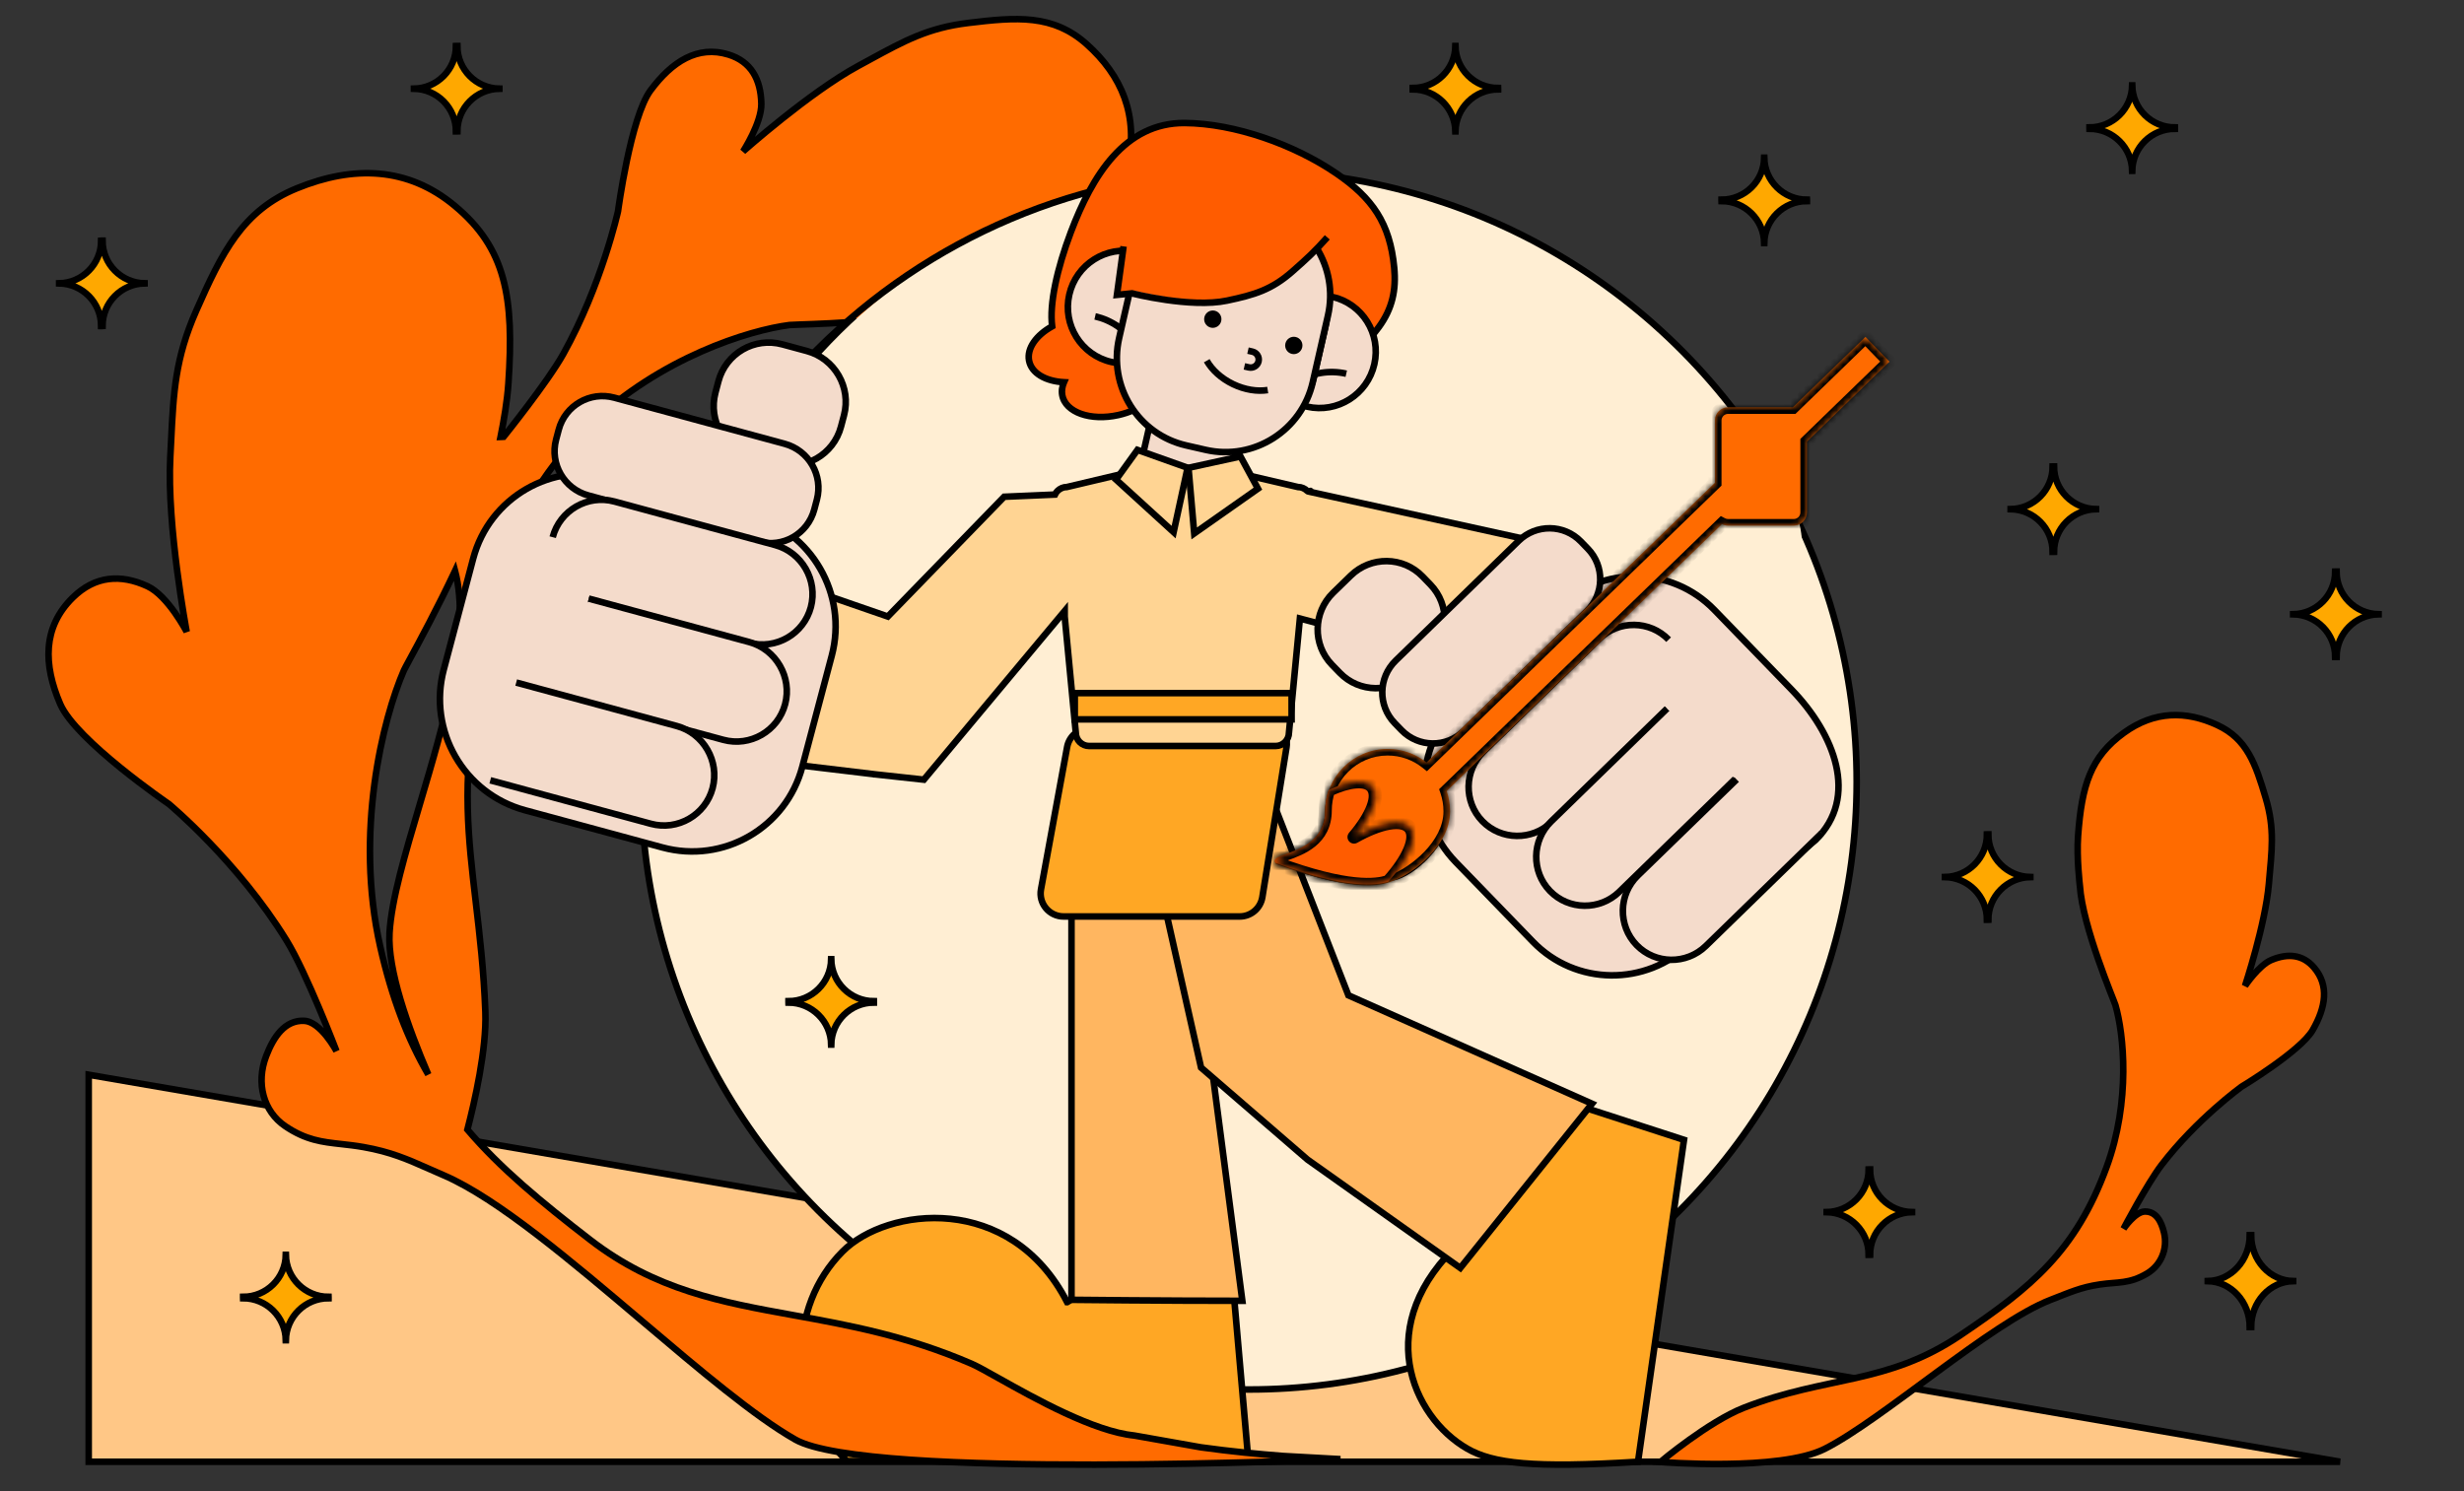 <svg width="375" height="227" viewBox="0 0 375 227" fill="none" xmlns="http://www.w3.org/2000/svg">
<rect x="0" y="0" width="375" height="227" fill="#333333" stroke="none"/>
<g clip-path="url(#clip0_1723_4342)">
<path d="M13.5 222.5H356.141L13.5 163.593V222.5Z" fill="#FFC786" stroke="black" stroke-miterlimit="10"/>
<circle r="92.5" transform="matrix(-1 0 0 1 190.071 119)" fill="#FFEED3" stroke="black"/>
<path d="M220.187 123.5C220.187 125.948 218.854 128.331 217.126 130.189C216.267 131.113 215.324 131.891 214.431 132.466C213.551 133.033 212.748 133.383 212.14 133.5C211.519 133.506 210.937 133.629 210.336 133.756C210.232 133.779 210.126 133.801 210.02 133.823C209.277 133.975 208.414 134.125 207.225 134.125C204.868 134.125 201.176 133.536 194.605 131.121C194.676 131.077 194.77 131.028 194.892 130.973C195.158 130.854 195.497 130.731 195.907 130.583C195.947 130.568 195.988 130.553 196.03 130.538C196.486 130.372 197.006 130.181 197.541 129.945C198.608 129.476 199.771 128.818 200.668 127.794C201.575 126.757 202.187 125.371 202.187 123.5C202.187 118.529 206.217 114.5 211.187 114.5C216.158 114.5 220.187 118.529 220.187 123.5Z" fill="#FF6B00" stroke="black"/>
<path d="M162.408 198.202C153.819 181.481 135.011 183.681 128.227 190.502C119.862 198.914 119.77 213.338 128.893 222.4L190 222.4L187.353 192.192C177.314 192.192 169.762 193.249 162.41 198.202H162.408Z" fill="#FFA724" stroke="black" stroke-miterlimit="10"/>
<path d="M189.072 198L178.366 116H163.072L163.072 197.849C163.072 197.849 177.228 198 189.072 198Z" fill="#FFB660" stroke="black" stroke-miterlimit="10"/>
<path fill-rule="evenodd" clip-rule="evenodd" d="M65.18 163.553C62.136 156.478 58.957 147.598 59.285 141.994C59.581 136.94 61.671 129.901 63.928 122.302C67.601 109.935 71.715 96.086 69.251 86.894C66.609 92.511 63.815 97.668 62.4 100.281C61.887 101.227 61.555 101.84 61.477 102.019C58.238 109.453 53.954 126.764 57.866 144.087C59.632 151.909 62.05 158.163 65.18 163.553ZM71.135 171.938C76.13 177.809 82.319 182.928 89.826 188.72C99.762 196.386 109.77 198.2 120.822 200.203C129.117 201.706 137.999 203.316 147.879 207.587C148.704 207.944 150.149 208.754 151.982 209.78C157.487 212.864 166.487 217.906 172.67 218.511L182.758 220.299C187.284 220.93 191.652 221.346 195.237 221.618L204 222.103C204 222.103 131.938 225.322 121.029 219.118C114.83 215.593 106.481 208.514 97.83 201.18C87.001 191.998 75.699 182.416 67.549 178.901C66.769 178.565 66.048 178.245 65.363 177.942C61.961 176.436 59.474 175.335 55.341 174.602C54.112 174.384 52.999 174.262 51.949 174.146C49.02 173.823 46.574 173.553 43.416 171.422C40.075 169.167 38.934 164.862 40.501 160.762C41.641 157.779 43.37 155.269 46.259 155.376C48.828 155.472 51.205 159.99 51.205 159.99C51.205 159.99 46.665 148.11 43.619 143.164C36.194 131.108 25.688 122.37 25.688 122.37C25.688 122.37 11.567 112.724 9.168 107.165C6.594 101.199 6.458 95.485 11.08 90.954C14.472 87.629 18.377 87.356 22.433 89.229C25.572 90.679 28.41 96.16 28.41 96.16C28.41 96.16 25.358 80.047 25.918 69.561C25.964 68.711 26.004 67.892 26.043 67.1C26.409 59.687 26.662 54.551 29.862 47.304C33.747 38.505 36.88 32.052 45.173 28.664C53.789 25.144 62.078 25.385 69.201 31.32C76.982 37.803 78.269 45.205 77.373 58.392C77.192 61.051 76.677 64.061 76.181 66.508C76.473 66.497 76.649 66.483 76.649 66.483C76.649 66.483 83.331 58.184 85.724 53.892C91.557 43.429 94.06 32.134 94.06 32.134C94.06 32.134 95.974 17.838 99.009 13.756C102.265 9.375 106.168 6.867 110.855 8.303C114.295 9.357 115.797 12.07 115.868 15.798C115.923 18.683 113.089 23.051 113.089 23.051C113.089 23.051 123.198 14.044 130.634 10.026C131.236 9.7 131.816 9.384 132.376 9.078C137.622 6.217 141.257 4.234 147.342 3.495C154.731 2.597 160.245 2.144 165.377 6.722C170.709 11.477 173.332 17.582 171.628 25.244C169.766 33.614 165.084 37.668 155.669 42.582C151.62 44.695 145.955 46.379 145.955 46.379C139.123 48.819 126.146 49.256 121.681 49.406C120.854 49.434 120.319 49.452 120.169 49.471C113.941 50.261 100.536 54.459 89.881 64.6C77.962 75.942 76.128 86.449 73.635 100.728C73.284 102.739 72.92 104.826 72.513 107C70.258 119.032 71.259 127.539 72.405 137.276C72.997 142.314 73.629 147.682 73.868 154.038C74.081 159.715 72.21 167.813 71.135 171.938Z" fill="#FF6B00"/>
<path d="M59.285 141.994L59.784 142.024L59.285 141.994ZM65.18 163.553L64.747 163.804L65.639 163.355L65.18 163.553ZM63.928 122.302L64.408 122.444L63.928 122.302ZM69.251 86.894L69.734 86.765L69.381 85.445L68.799 86.681L69.251 86.894ZM62.4 100.281L61.96 100.043L62.4 100.281ZM61.477 102.019L61.935 102.219L61.477 102.019ZM57.866 144.087L57.378 144.197L57.866 144.087ZM89.826 188.72L89.521 189.116H89.521L89.826 188.72ZM71.135 171.938L70.651 171.812L70.586 172.064L70.754 172.262L71.135 171.938ZM120.822 200.203L120.911 199.711L120.822 200.203ZM147.879 207.587L148.077 207.128L147.879 207.587ZM151.982 209.78L151.738 210.217L151.982 209.78ZM172.67 218.511L172.757 218.019L172.738 218.016L172.718 218.014L172.67 218.511ZM182.758 220.299L182.671 220.791L182.68 220.793L182.689 220.794L182.758 220.299ZM195.237 221.618L195.199 222.117L195.209 222.117L195.237 221.618ZM204 222.103L204.022 222.603L204.028 221.604L204 222.103ZM121.029 219.118L121.276 218.683L121.029 219.118ZM97.83 201.18L98.154 200.799L97.83 201.18ZM67.549 178.901L67.351 179.36L67.549 178.901ZM65.363 177.942L65.566 177.485H65.566L65.363 177.942ZM55.341 174.602L55.254 175.095H55.254L55.341 174.602ZM51.949 174.146L52.004 173.649H52.004L51.949 174.146ZM43.416 171.422L43.136 171.836H43.136L43.416 171.422ZM40.501 160.762L40.968 160.941L40.501 160.762ZM46.259 155.376L46.277 154.877L46.259 155.376ZM51.205 159.99L50.763 160.223L51.672 159.811L51.205 159.99ZM43.619 143.164L43.193 143.426L43.619 143.164ZM25.688 122.37L26.008 121.986L25.989 121.971L25.97 121.957L25.688 122.37ZM9.168 107.165L8.709 107.363H8.709L9.168 107.165ZM11.08 90.954L11.43 91.311H11.43L11.08 90.954ZM22.433 89.229L22.224 89.683L22.224 89.683L22.433 89.229ZM28.41 96.16L27.966 96.39L28.902 96.067L28.41 96.16ZM25.918 69.561L25.419 69.534L25.918 69.561ZM26.043 67.1L25.544 67.075L26.043 67.1ZM29.862 47.304L29.404 47.102L29.862 47.304ZM45.173 28.664L45.362 29.127L45.173 28.664ZM69.201 31.32L68.88 31.704L69.201 31.32ZM77.373 58.392L76.874 58.358L77.373 58.392ZM76.181 66.508L75.691 66.409L75.564 67.032L76.2 67.008L76.181 66.508ZM76.649 66.483L76.688 66.982L76.903 66.965L77.039 66.797L76.649 66.483ZM85.724 53.892L85.287 53.648L85.724 53.892ZM94.06 32.134L94.548 32.242L94.553 32.221L94.555 32.2L94.06 32.134ZM99.009 13.756L98.607 13.458V13.458L99.009 13.756ZM110.855 8.303L111.001 7.825L110.855 8.303ZM115.868 15.798L115.368 15.808V15.808L115.868 15.798ZM113.089 23.051L112.67 22.779L113.422 23.424L113.089 23.051ZM130.634 10.026L130.871 10.466V10.466L130.634 10.026ZM132.376 9.078L132.137 8.639L132.137 8.639L132.376 9.078ZM147.342 3.495L147.402 3.991L147.342 3.495ZM165.377 6.722L165.71 6.348L165.377 6.722ZM171.628 25.244L172.116 25.352L171.628 25.244ZM155.669 42.582L155.9 43.025V43.025L155.669 42.582ZM145.955 46.379L145.812 45.9L145.799 45.904L145.787 45.908L145.955 46.379ZM121.681 49.406L121.697 49.906L121.681 49.406ZM120.169 49.471L120.232 49.967L120.169 49.471ZM89.881 64.6L90.226 64.962L89.881 64.6ZM73.635 100.728L73.143 100.642L73.635 100.728ZM72.513 107L72.021 106.908V106.908L72.513 107ZM72.405 137.276L71.908 137.334L72.405 137.276ZM73.868 154.038L73.368 154.056V154.056L73.868 154.038ZM58.785 141.965C58.616 144.857 59.35 148.546 60.489 152.365C61.631 156.195 63.195 160.204 64.72 163.751L65.639 163.355C64.122 159.828 62.574 155.859 61.447 152.079C60.317 148.288 59.625 144.736 59.784 142.024L58.785 141.965ZM63.449 122.159C61.2 129.734 59.086 136.839 58.785 141.965L59.784 142.024C60.075 137.041 62.143 130.068 64.408 122.444L63.449 122.159ZM68.769 87.024C69.97 91.507 69.576 97.176 68.4 103.314C67.226 109.442 65.287 115.971 63.449 122.159L64.408 122.444C66.243 116.266 68.197 109.688 69.382 103.502C70.565 97.325 70.996 91.473 69.734 86.765L68.769 87.024ZM62.839 100.519C64.255 97.906 67.055 92.738 69.704 87.107L68.799 86.681C66.163 92.284 63.375 97.43 61.96 100.043L62.839 100.519ZM61.935 102.219C62.002 102.066 62.317 101.484 62.839 100.519L61.96 100.043C61.457 100.971 61.108 101.614 61.019 101.82L61.935 102.219ZM58.353 143.977C54.471 126.782 58.728 109.581 61.935 102.219L61.019 101.82C57.749 109.325 53.437 126.746 57.378 144.197L58.353 143.977ZM65.612 163.302C62.512 157.963 60.111 151.758 58.353 143.977L57.378 144.197C59.154 152.06 61.588 158.363 64.747 163.804L65.612 163.302ZM90.132 188.324C82.627 182.534 76.474 177.442 71.516 171.614L70.754 172.262C75.786 178.176 82.011 183.322 89.521 189.116L90.132 188.324ZM120.911 199.711C109.853 197.707 99.959 195.907 90.132 188.324L89.521 189.116C99.564 196.865 109.688 198.693 120.732 200.695L120.911 199.711ZM148.077 207.128C138.139 202.832 129.205 201.214 120.911 199.711L120.732 200.695C129.029 202.199 137.859 203.8 147.681 208.046L148.077 207.128ZM152.226 209.344C150.408 208.325 148.932 207.498 148.077 207.128L147.681 208.046C148.475 208.39 149.891 209.182 151.738 210.217L152.226 209.344ZM172.718 218.014C169.716 217.72 165.984 216.339 162.282 214.622C158.591 212.909 154.981 210.887 152.226 209.344L151.738 210.217C154.488 211.757 158.13 213.798 161.861 215.529C165.581 217.254 169.441 218.697 172.621 219.009L172.718 218.014ZM182.845 219.807L172.757 218.019L172.582 219.004L182.671 220.791L182.845 219.807ZM195.275 221.119C191.697 220.848 187.34 220.432 182.827 219.804L182.689 220.794C187.228 221.427 191.607 221.844 195.199 222.116L195.275 221.119ZM204.028 221.604L195.265 221.119L195.209 222.117L203.972 222.602L204.028 221.604ZM120.782 219.553C122.228 220.375 124.624 221.014 127.643 221.521C130.68 222.03 134.408 222.415 138.561 222.701C146.868 223.272 156.912 223.452 166.606 223.437C176.302 223.422 185.656 223.214 192.585 223.009C196.049 222.907 198.908 222.805 200.901 222.729C201.898 222.691 202.678 222.66 203.209 222.637C203.474 222.626 203.678 222.618 203.814 222.612C203.883 222.609 203.935 222.607 203.97 222.605C203.987 222.604 204 222.604 204.009 222.603C204.013 222.603 204.017 222.603 204.019 222.603C204.02 222.603 204.021 222.603 204.021 222.603C204.022 222.603 204.022 222.603 204 222.103C203.978 221.604 203.977 221.604 203.977 221.604C203.976 221.604 203.976 221.604 203.974 221.604C203.972 221.604 203.969 221.604 203.965 221.604C203.956 221.605 203.943 221.605 203.926 221.606C203.891 221.608 203.84 221.61 203.771 221.613C203.635 221.619 203.432 221.627 203.167 221.638C202.637 221.66 201.858 221.692 200.863 221.73C198.873 221.806 196.017 221.907 192.555 222.009C185.632 222.214 176.288 222.422 166.605 222.437C156.92 222.452 146.903 222.272 138.63 221.703C134.493 221.418 130.801 221.036 127.809 220.534C124.799 220.029 122.557 219.412 121.276 218.683L120.782 219.553ZM97.507 201.561C106.141 208.881 114.532 215.999 120.782 219.553L121.276 218.683C115.128 215.187 106.821 208.147 98.154 200.799L97.507 201.561ZM67.351 179.36C71.366 181.091 76.188 184.334 81.381 188.312C86.567 192.286 92.09 196.969 97.507 201.561L98.154 200.799C92.741 196.21 87.199 191.51 81.989 187.518C76.786 183.532 71.882 180.225 67.747 178.442L67.351 179.36ZM65.161 178.399C65.845 178.702 66.569 179.023 67.351 179.36L67.747 178.442C66.97 178.107 66.25 177.788 65.566 177.485L65.161 178.399ZM55.254 175.095C59.322 175.816 61.763 176.895 65.161 178.399L65.566 177.485C62.16 175.977 59.625 174.854 55.428 174.11L55.254 175.095ZM51.895 174.643C52.946 174.759 54.043 174.88 55.254 175.095L55.428 174.11C54.181 173.889 53.053 173.765 52.004 173.649L51.895 174.643ZM43.136 171.836C46.401 174.04 48.953 174.318 51.895 174.643L52.004 173.649C49.087 173.327 46.746 173.066 43.695 171.007L43.136 171.836ZM40.034 160.584C38.397 164.867 39.575 169.433 43.136 171.836L43.695 171.007C40.576 168.902 39.471 164.857 40.968 160.941L40.034 160.584ZM46.277 154.877C44.661 154.817 43.375 155.497 42.361 156.566C41.36 157.622 40.614 159.066 40.034 160.584L40.968 160.941C41.528 159.476 42.217 158.172 43.087 157.254C43.945 156.35 44.967 155.829 46.24 155.876L46.277 154.877ZM51.205 159.99C51.648 159.757 51.648 159.757 51.648 159.757C51.648 159.756 51.648 159.756 51.647 159.756C51.647 159.756 51.647 159.756 51.647 159.755C51.647 159.754 51.646 159.753 51.645 159.752C51.644 159.749 51.642 159.746 51.639 159.741C51.634 159.731 51.627 159.717 51.617 159.7C51.598 159.664 51.57 159.613 51.533 159.549C51.46 159.42 51.354 159.238 51.219 159.019C50.949 158.583 50.559 157.997 50.085 157.406C49.613 156.817 49.045 156.208 48.415 155.737C47.788 155.269 47.061 154.906 46.277 154.877L46.24 155.876C46.741 155.895 47.274 156.132 47.816 156.538C48.354 156.94 48.862 157.479 49.305 158.032C49.747 158.582 50.112 159.132 50.368 159.545C50.496 159.752 50.596 159.923 50.663 160.042C50.697 160.101 50.722 160.147 50.739 160.178C50.747 160.194 50.754 160.205 50.758 160.213C50.76 160.216 50.761 160.219 50.762 160.221C50.762 160.222 50.763 160.222 50.763 160.222C50.763 160.223 50.763 160.223 50.763 160.223C50.763 160.223 50.763 160.223 50.763 160.223C50.763 160.223 50.763 160.223 51.205 159.99ZM43.193 143.426C44.694 145.862 46.577 150.035 48.094 153.626C48.85 155.416 49.511 157.052 49.984 158.241C50.22 158.835 50.408 159.317 50.538 159.651C50.603 159.818 50.653 159.947 50.687 160.035C50.704 160.079 50.717 160.112 50.725 160.135C50.73 160.146 50.733 160.154 50.735 160.16C50.736 160.163 50.737 160.165 50.737 160.166C50.738 160.167 50.738 160.167 50.738 160.168C50.738 160.168 50.738 160.168 50.738 160.168C50.738 160.168 50.738 160.168 51.205 159.99C51.672 159.811 51.672 159.811 51.672 159.811C51.672 159.811 51.672 159.811 51.672 159.811C51.672 159.81 51.672 159.81 51.671 159.809C51.671 159.807 51.67 159.805 51.669 159.802C51.667 159.796 51.663 159.788 51.659 159.776C51.65 159.753 51.637 159.72 51.62 159.675C51.586 159.587 51.535 159.456 51.47 159.288C51.34 158.953 51.15 158.468 50.913 157.872C50.439 156.678 49.775 155.035 49.015 153.237C47.501 149.652 45.59 145.412 44.045 142.902L43.193 143.426ZM25.688 122.37C25.368 122.755 25.368 122.755 25.368 122.755C25.368 122.755 25.368 122.755 25.368 122.755C25.369 122.755 25.369 122.755 25.369 122.756C25.371 122.757 25.372 122.758 25.375 122.76C25.379 122.764 25.387 122.77 25.396 122.778C25.416 122.795 25.445 122.819 25.484 122.852C25.561 122.918 25.676 123.016 25.826 123.146C26.124 123.406 26.561 123.792 27.108 124.293C28.202 125.294 29.74 126.756 31.509 128.593C35.049 132.269 39.506 137.439 43.193 143.426L44.045 142.902C40.307 136.833 35.799 131.606 32.229 127.899C30.443 126.045 28.89 124.568 27.783 123.555C27.229 123.048 26.787 122.657 26.482 122.392C26.329 122.259 26.212 122.158 26.131 122.09C26.091 122.056 26.061 122.03 26.04 122.013C26.029 122.004 26.022 121.997 26.016 121.993C26.013 121.991 26.011 121.989 26.01 121.988C26.009 121.987 26.009 121.987 26.008 121.986C26.008 121.986 26.008 121.986 26.008 121.986C26.008 121.986 26.008 121.986 25.688 122.37ZM8.709 107.363C9.348 108.843 10.737 110.544 12.405 112.237C14.085 113.941 16.09 115.681 18.013 117.241C19.936 118.801 21.784 120.186 23.15 121.18C23.833 121.678 24.396 122.078 24.789 122.354C24.985 122.492 25.139 122.599 25.244 122.672C25.297 122.708 25.337 122.736 25.364 122.754C25.378 122.764 25.388 122.771 25.395 122.776C25.398 122.778 25.401 122.78 25.403 122.781C25.404 122.782 25.404 122.782 25.405 122.782C25.405 122.783 25.405 122.783 25.405 122.783C25.406 122.783 25.406 122.783 25.688 122.37C25.97 121.957 25.97 121.957 25.97 121.957C25.97 121.957 25.97 121.957 25.969 121.957C25.969 121.957 25.968 121.956 25.968 121.956C25.966 121.955 25.963 121.953 25.96 121.951C25.954 121.946 25.944 121.939 25.93 121.93C25.904 121.912 25.865 121.885 25.813 121.849C25.71 121.778 25.558 121.672 25.364 121.536C24.975 121.262 24.416 120.866 23.738 120.372C22.382 119.384 20.549 118.01 18.643 116.464C16.735 114.917 14.761 113.203 13.118 111.535C11.463 109.856 10.188 108.266 9.627 106.967L8.709 107.363ZM10.73 90.597C8.334 92.946 7.159 95.619 6.927 98.481C6.696 101.33 7.402 104.335 8.709 107.363L9.627 106.967C8.36 104.03 7.711 101.194 7.924 98.562C8.136 95.943 9.203 93.494 11.43 91.311L10.73 90.597ZM22.643 88.775C20.552 87.81 18.466 87.382 16.442 87.647C14.414 87.912 12.493 88.869 10.73 90.597L11.43 91.311C13.059 89.714 14.786 88.872 16.572 88.638C18.364 88.403 20.258 88.775 22.224 89.683L22.643 88.775ZM28.41 96.16C28.854 95.931 28.854 95.93 28.854 95.93C28.854 95.93 28.854 95.93 28.854 95.93C28.854 95.93 28.854 95.929 28.854 95.929C28.853 95.928 28.852 95.927 28.852 95.925C28.85 95.922 28.848 95.918 28.845 95.912C28.839 95.901 28.83 95.885 28.819 95.864C28.797 95.821 28.764 95.76 28.721 95.682C28.635 95.525 28.509 95.301 28.349 95.028C28.029 94.483 27.568 93.739 27.006 92.949C25.901 91.392 24.342 89.56 22.643 88.775L22.224 89.683C23.663 90.348 25.093 91.981 26.191 93.528C26.732 94.289 27.177 95.007 27.487 95.534C27.642 95.798 27.762 96.014 27.844 96.162C27.885 96.237 27.916 96.295 27.936 96.334C27.947 96.353 27.954 96.368 27.959 96.377C27.962 96.382 27.964 96.385 27.965 96.388C27.965 96.389 27.966 96.389 27.966 96.39C27.966 96.39 27.966 96.39 27.966 96.39C27.966 96.391 27.966 96.391 27.966 96.391C27.966 96.39 27.966 96.39 28.41 96.16ZM25.419 69.534C25.137 74.825 25.765 81.513 26.459 86.857C26.806 89.534 27.171 91.882 27.449 93.561C27.588 94.4 27.706 95.073 27.788 95.536C27.829 95.767 27.862 95.946 27.884 96.068C27.896 96.128 27.904 96.175 27.91 96.206C27.913 96.221 27.915 96.233 27.917 96.241C27.918 96.245 27.918 96.248 27.919 96.25C27.919 96.251 27.919 96.252 27.919 96.253C27.919 96.253 27.919 96.253 27.919 96.253C27.919 96.253 27.919 96.254 28.41 96.16C28.902 96.067 28.902 96.067 28.902 96.067C28.902 96.067 28.902 96.067 28.902 96.067C28.901 96.066 28.901 96.066 28.901 96.065C28.901 96.063 28.9 96.06 28.9 96.056C28.898 96.049 28.896 96.037 28.893 96.022C28.887 95.992 28.879 95.946 28.868 95.886C28.846 95.767 28.814 95.589 28.773 95.36C28.691 94.9 28.574 94.232 28.436 93.397C28.159 91.727 27.796 89.391 27.45 86.729C26.758 81.395 26.14 74.783 26.418 69.587L25.419 69.534ZM25.544 67.075C25.505 67.868 25.464 68.685 25.419 69.534L26.418 69.587C26.463 68.736 26.503 67.917 26.543 67.124L25.544 67.075ZM29.404 47.102C26.164 54.441 25.91 59.658 25.544 67.075L26.543 67.124C26.908 59.716 27.16 54.661 30.319 47.506L29.404 47.102ZM44.984 28.201C36.483 31.673 33.285 38.315 29.404 47.102L30.319 47.506C34.21 38.695 37.276 32.43 45.362 29.127L44.984 28.201ZM69.521 30.935C62.22 24.852 53.723 24.631 44.984 28.201L45.362 29.127C53.855 25.657 61.936 25.918 68.88 31.704L69.521 30.935ZM77.872 58.426C78.32 51.82 78.228 46.603 77.023 42.209C75.811 37.793 73.483 34.236 69.521 30.935L68.88 31.704C72.7 34.886 74.906 38.272 76.058 42.474C77.218 46.699 77.321 51.776 76.874 58.358L77.872 58.426ZM76.671 66.608C77.169 64.152 77.689 61.117 77.872 58.426L76.874 58.358C76.696 60.985 76.186 63.969 75.691 66.409L76.671 66.608ZM76.649 66.483C76.61 65.985 76.61 65.985 76.61 65.985C76.61 65.985 76.61 65.985 76.61 65.985C76.61 65.985 76.61 65.985 76.61 65.985C76.61 65.985 76.61 65.985 76.61 65.985C76.61 65.985 76.61 65.985 76.61 65.985C76.61 65.985 76.61 65.985 76.609 65.985C76.608 65.985 76.606 65.985 76.604 65.985C76.6 65.986 76.592 65.986 76.582 65.987C76.563 65.988 76.533 65.99 76.495 65.993C76.418 65.997 76.304 66.003 76.162 66.009L76.2 67.008C76.35 67.002 76.471 66.996 76.555 66.991C76.597 66.988 76.629 66.986 76.652 66.984C76.663 66.984 76.672 66.983 76.678 66.983C76.681 66.982 76.683 66.982 76.685 66.982C76.686 66.982 76.686 66.982 76.687 66.982C76.687 66.982 76.687 66.982 76.688 66.982C76.688 66.982 76.688 66.982 76.688 66.982C76.688 66.982 76.688 66.982 76.688 66.982C76.688 66.982 76.688 66.982 76.688 66.982C76.688 66.982 76.688 66.982 76.649 66.483ZM85.287 53.648C84.11 55.761 81.861 58.883 79.89 61.496C78.908 62.799 78 63.968 77.337 64.811C77.006 65.232 76.737 65.572 76.55 65.807C76.456 65.924 76.384 66.015 76.335 66.077C76.31 66.107 76.291 66.131 76.278 66.146C76.272 66.154 76.267 66.16 76.264 66.164C76.263 66.166 76.262 66.168 76.261 66.168C76.26 66.169 76.26 66.169 76.26 66.169C76.26 66.17 76.26 66.17 76.26 66.17C76.26 66.17 76.26 66.17 76.649 66.483C77.039 66.797 77.039 66.797 77.039 66.797C77.039 66.797 77.039 66.797 77.039 66.796C77.039 66.796 77.04 66.796 77.04 66.795C77.041 66.794 77.042 66.793 77.044 66.791C77.047 66.787 77.052 66.781 77.058 66.773C77.071 66.757 77.09 66.733 77.115 66.702C77.165 66.64 77.238 66.548 77.332 66.43C77.52 66.194 77.791 65.852 78.124 65.428C78.789 64.582 79.701 63.407 80.688 62.098C82.656 59.489 84.945 56.316 86.161 54.135L85.287 53.648ZM94.06 32.134C93.572 32.026 93.572 32.026 93.572 32.026C93.572 32.026 93.572 32.026 93.572 32.026C93.572 32.026 93.572 32.027 93.571 32.027C93.571 32.029 93.571 32.031 93.57 32.033C93.569 32.038 93.567 32.046 93.565 32.056C93.56 32.077 93.553 32.109 93.543 32.151C93.524 32.234 93.495 32.359 93.455 32.522C93.376 32.848 93.256 33.326 93.094 33.934C92.771 35.148 92.278 36.878 91.604 38.934C90.255 43.047 88.183 48.454 85.287 53.648L86.161 54.135C89.098 48.867 91.194 43.395 92.554 39.245C93.235 37.169 93.733 35.421 94.061 34.191C94.225 33.576 94.346 33.09 94.427 32.758C94.467 32.591 94.497 32.463 94.517 32.376C94.528 32.333 94.535 32.3 94.54 32.277C94.543 32.266 94.545 32.258 94.546 32.252C94.547 32.249 94.547 32.246 94.547 32.245C94.548 32.244 94.548 32.243 94.548 32.243C94.548 32.243 94.548 32.243 94.548 32.243C94.548 32.242 94.548 32.242 94.06 32.134ZM98.607 13.458C97.796 14.549 97.087 16.277 96.478 18.199C95.865 20.135 95.338 22.323 94.907 24.373C94.476 26.425 94.14 28.348 93.913 29.757C93.799 30.462 93.712 31.039 93.653 31.44C93.624 31.64 93.602 31.797 93.587 31.903C93.579 31.957 93.574 31.998 93.57 32.025C93.568 32.039 93.567 32.05 93.566 32.057C93.565 32.06 93.565 32.063 93.565 32.065C93.564 32.066 93.564 32.066 93.564 32.067C93.564 32.067 93.564 32.067 93.564 32.068C93.564 32.068 93.564 32.068 94.06 32.134C94.555 32.2 94.555 32.2 94.555 32.2C94.555 32.2 94.555 32.2 94.555 32.2C94.555 32.2 94.556 32.199 94.556 32.198C94.556 32.197 94.556 32.194 94.557 32.191C94.558 32.184 94.559 32.174 94.561 32.161C94.564 32.134 94.57 32.094 94.577 32.042C94.592 31.937 94.614 31.782 94.643 31.584C94.701 31.188 94.787 30.616 94.9 29.916C95.126 28.517 95.459 26.611 95.885 24.579C96.313 22.545 96.832 20.393 97.432 18.501C98.035 16.594 98.704 15.004 99.41 14.054L98.607 13.458ZM111.001 7.825C106.007 6.294 101.909 9.016 98.607 13.458L99.41 14.054C102.621 9.734 106.328 7.439 110.708 8.781L111.001 7.825ZM116.368 15.789C116.331 13.864 115.925 12.155 115.046 10.779C114.162 9.394 112.824 8.383 111.001 7.825L110.708 8.781C112.325 9.276 113.458 10.15 114.203 11.317C114.954 12.493 115.334 14.005 115.368 15.808L116.368 15.789ZM113.089 23.051C113.509 23.323 113.509 23.323 113.509 23.323C113.509 23.323 113.509 23.323 113.509 23.323C113.509 23.322 113.509 23.322 113.51 23.322C113.51 23.321 113.511 23.32 113.512 23.319C113.513 23.316 113.515 23.313 113.518 23.308C113.524 23.299 113.533 23.286 113.543 23.269C113.565 23.235 113.596 23.185 113.636 23.12C113.716 22.992 113.828 22.806 113.963 22.575C114.233 22.112 114.592 21.465 114.949 20.724C115.653 19.267 116.398 17.36 116.368 15.789L115.368 15.808C115.393 17.121 114.749 18.84 114.049 20.289C113.705 21.001 113.359 21.625 113.099 22.072C112.969 22.295 112.861 22.473 112.786 22.595C112.748 22.655 112.719 22.702 112.699 22.733C112.689 22.749 112.682 22.761 112.677 22.768C112.674 22.772 112.672 22.775 112.671 22.777C112.671 22.777 112.67 22.778 112.67 22.778C112.67 22.779 112.67 22.779 112.67 22.779C112.67 22.779 112.67 22.779 112.67 22.779C112.67 22.779 112.67 22.779 113.089 23.051ZM130.396 9.586C126.637 11.617 122.222 14.897 118.762 17.654C117.028 19.035 115.528 20.29 114.461 21.2C113.927 21.655 113.502 22.024 113.209 22.279C113.063 22.407 112.95 22.506 112.874 22.574C112.836 22.608 112.806 22.633 112.787 22.651C112.777 22.66 112.77 22.666 112.764 22.671C112.762 22.673 112.76 22.674 112.759 22.676C112.758 22.676 112.758 22.677 112.757 22.677C112.757 22.677 112.757 22.677 112.757 22.677C112.757 22.677 112.757 22.677 113.089 23.051C113.422 23.424 113.422 23.424 113.422 23.424C113.422 23.424 113.422 23.424 113.422 23.424C113.423 23.424 113.423 23.423 113.424 23.423C113.425 23.422 113.427 23.42 113.429 23.418C113.434 23.414 113.441 23.407 113.45 23.399C113.469 23.382 113.498 23.357 113.536 23.323C113.611 23.257 113.722 23.159 113.867 23.032C114.157 22.779 114.579 22.413 115.109 21.961C116.17 21.057 117.662 19.809 119.385 18.436C122.838 15.685 127.195 12.453 130.871 10.466L130.396 9.586ZM132.137 8.639C131.576 8.946 130.998 9.261 130.396 9.586L130.871 10.466C131.475 10.14 132.055 9.823 132.616 9.517L132.137 8.639ZM147.282 2.998C141.093 3.75 137.384 5.777 132.137 8.639L132.616 9.517C137.86 6.656 141.421 4.717 147.402 3.991L147.282 2.998ZM165.71 6.348C160.39 1.603 154.651 2.103 147.282 2.998L147.402 3.991C154.811 3.091 160.099 2.684 165.044 7.095L165.71 6.348ZM172.116 25.352C173.865 17.489 171.157 11.207 165.71 6.348L165.044 7.095C170.261 11.748 172.799 17.675 171.14 25.135L172.116 25.352ZM155.9 43.025C160.62 40.562 164.203 38.29 166.841 35.556C169.492 32.809 171.167 29.617 172.116 25.352L171.14 25.135C170.227 29.241 168.631 32.261 166.121 34.862C163.599 37.476 160.133 39.688 155.438 42.139L155.9 43.025ZM145.955 46.379C146.097 46.858 146.097 46.858 146.097 46.858C146.097 46.858 146.098 46.858 146.098 46.858C146.098 46.858 146.098 46.858 146.099 46.858C146.099 46.858 146.1 46.858 146.102 46.857C146.105 46.856 146.109 46.855 146.115 46.853C146.126 46.85 146.143 46.845 146.164 46.838C146.207 46.825 146.271 46.806 146.353 46.781C146.518 46.73 146.757 46.655 147.056 46.559C147.654 46.367 148.494 46.089 149.461 45.744C151.391 45.056 153.845 44.098 155.9 43.025L155.438 42.139C153.443 43.179 151.04 44.12 149.125 44.802C148.17 45.143 147.341 45.417 146.75 45.607C146.455 45.702 146.22 45.775 146.059 45.825C145.978 45.85 145.916 45.869 145.875 45.881C145.854 45.888 145.838 45.892 145.828 45.895C145.822 45.897 145.818 45.898 145.816 45.899C145.815 45.899 145.814 45.9 145.813 45.9C145.813 45.9 145.813 45.9 145.812 45.9C145.812 45.9 145.812 45.9 145.812 45.9C145.812 45.9 145.812 45.9 145.955 46.379ZM121.697 49.906C123.93 49.831 128.304 49.683 132.976 49.249C137.637 48.816 142.643 48.093 146.123 46.85L145.787 45.908C142.434 47.105 137.536 47.821 132.884 48.253C128.244 48.685 123.896 48.831 121.664 48.906L121.697 49.906ZM120.232 49.967C120.352 49.952 120.849 49.934 121.697 49.906L121.664 48.906C120.859 48.933 120.286 48.952 120.106 48.975L120.232 49.967ZM90.226 64.962C100.79 54.908 114.09 50.746 120.232 49.967L120.106 48.975C113.792 49.776 100.282 54.011 89.536 64.237L90.226 64.962ZM74.128 100.814C76.62 86.541 78.435 76.182 90.226 64.962L89.536 64.237C77.49 75.701 75.637 86.357 73.143 100.642L74.128 100.814ZM73.004 107.092C73.412 104.914 73.777 102.825 74.128 100.814L73.143 100.642C72.792 102.654 72.428 104.737 72.021 106.908L73.004 107.092ZM72.901 137.217C71.757 127.486 70.765 119.043 73.004 107.092L72.021 106.908C69.752 119.02 70.762 127.593 71.908 137.334L72.901 137.217ZM74.368 154.019C74.128 147.641 73.494 142.255 72.901 137.217L71.908 137.334C72.501 142.373 73.13 147.723 73.368 154.056L74.368 154.019ZM71.619 172.064C72.692 167.945 74.584 159.78 74.368 154.019L73.368 154.056C73.579 159.65 71.728 167.681 70.651 171.812L71.619 172.064Z" fill="black"/>
<path d="M342.604 201.997C342.604 198.17 345.46 195.064 349 195.003C349 195.003 349 195.002 349 195C349 194.998 349 194.998 349 194.997C345.459 194.936 342.604 191.83 342.604 188.003C342.57 188.003 342.534 188 342.5 188C342.466 188 342.43 188.002 342.396 188.003C342.396 191.83 339.54 194.936 336 194.997C336 194.997 336 194.998 336 195C336 195.002 336 195.002 336 195.003C339.541 195.064 342.396 198.17 342.396 201.997C342.43 201.997 342.466 202 342.5 202C342.534 202 342.57 201.998 342.604 201.997Z" fill="#FFA800" stroke="black" stroke-miterlimit="10"/>
<path d="M227.997 13.396C224.444 13.396 221.559 10.54 221.503 7C221.503 7 221.502 7 221.5 7C221.498 7 221.498 7 221.497 7C221.441 10.541 218.556 13.396 215.003 13.396C215.003 13.43 215 13.466 215 13.5C215 13.534 215.002 13.57 215.003 13.604C218.556 13.604 221.441 16.46 221.497 20C221.497 20 221.498 20 221.5 20C221.502 20 221.502 20 221.503 20C221.559 16.459 224.444 13.604 227.997 13.604C227.997 13.57 228 13.534 228 13.5C228 13.466 227.998 13.43 227.997 13.396Z" fill="#FFA800" stroke="black" stroke-miterlimit="10"/>
<path d="M49.997 197.396C46.444 197.396 43.559 194.54 43.503 191C43.503 191 43.502 191 43.5 191C43.498 191 43.498 191 43.497 191C43.441 194.541 40.556 197.396 37.003 197.396C37.003 197.43 37 197.466 37 197.5C37 197.534 37.002 197.57 37.003 197.604C40.556 197.604 43.441 200.46 43.497 204C43.497 204 43.498 204 43.5 204C43.502 204 43.502 204 43.503 204C43.559 200.459 46.444 197.604 49.997 197.604C49.997 197.57 50 197.534 50 197.5C50 197.466 49.998 197.43 49.997 197.396Z" fill="#FFA800" stroke="black" stroke-miterlimit="10"/>
<path d="M274.997 30.396C271.444 30.396 268.559 27.54 268.503 24C268.503 24 268.502 24 268.5 24C268.498 24 268.498 24 268.497 24C268.441 27.541 265.556 30.396 262.003 30.396C262.003 30.43 262 30.466 262 30.5C262 30.534 262.002 30.57 262.003 30.604C265.556 30.604 268.441 33.46 268.497 37C268.497 37 268.498 37 268.5 37C268.502 37 268.502 37 268.503 37C268.559 33.459 271.444 30.604 274.997 30.604C274.997 30.57 275 30.534 275 30.5C275 30.466 274.998 30.43 274.997 30.396Z" fill="#FFA800" stroke="black" stroke-miterlimit="10"/>
<path d="M330.997 19.396C327.444 19.396 324.559 16.54 324.503 13C324.503 13 324.502 13 324.5 13C324.498 13 324.498 13 324.497 13C324.441 16.541 321.556 19.396 318.003 19.396C318.003 19.43 318 19.466 318 19.5C318 19.534 318.002 19.57 318.003 19.604C321.556 19.604 324.441 22.46 324.497 26C324.497 26 324.498 26 324.5 26C324.502 26 324.502 26 324.503 26C324.559 22.459 327.444 19.604 330.997 19.604C330.997 19.57 331 19.534 331 19.5C331 19.466 330.998 19.43 330.997 19.396Z" fill="#FFA800" stroke="black" stroke-miterlimit="10"/>
<path d="M312.604 83.997C312.604 80.444 315.46 77.559 319 77.503C319 77.503 319 77.502 319 77.5C319 77.498 319 77.498 319 77.497C315.459 77.441 312.604 74.556 312.604 71.003C312.57 71.003 312.534 71 312.5 71C312.466 71 312.43 71.002 312.396 71.003C312.396 74.556 309.54 77.441 306 77.497C306 77.497 306 77.498 306 77.5C306 77.502 306 77.502 306 77.503C309.541 77.559 312.396 80.444 312.396 83.997C312.43 83.997 312.466 84 312.5 84C312.534 84 312.57 83.998 312.604 83.997Z" fill="#FFA800" stroke="black" stroke-miterlimit="10"/>
<path d="M101.5 117C101.5 168.362 138.708 121.5 190.071 121.5C241.433 121.5 269 155.862 269 104.5C269 88.192 278.873 87.364 271.5 74.038C255.65 45.394 225.125 26 190.071 26C138.708 26 101.5 65.638 101.5 117Z" fill="#FFEED3"/>
<path d="M97.072 119C97.072 67.638 138.709 26 190.071 26C225.314 26 255.978 45.603 271.754 74.5" stroke="black"/>
<path d="M15.604 49.625C15.604 46.072 18.46 43.188 22 43.132C22 43.132 22 43.13 22 43.128C22 43.127 22 43.127 22 43.125C18.459 43.069 15.604 40.184 15.604 36.632C15.57 36.632 15.534 36.628 15.5 36.628C15.466 36.628 15.43 36.63 15.396 36.632C15.396 40.184 12.54 43.069 9 43.125C9 43.125 9 43.127 9 43.128C9 43.13 9 43.13 9 43.132C12.541 43.188 15.396 46.072 15.396 49.625C15.43 49.625 15.466 49.628 15.5 49.628C15.534 49.628 15.57 49.627 15.604 49.625Z" fill="#FFA800" stroke="black" stroke-miterlimit="10"/>
<path d="M69.604 19.997C69.604 16.444 72.46 13.559 76 13.503C76 13.503 76 13.502 76 13.5C76 13.498 76 13.498 76 13.497C72.459 13.441 69.604 10.556 69.604 7.003C69.57 7.003 69.534 7 69.5 7C69.466 7 69.43 7.002 69.396 7.003C69.396 10.556 66.54 13.441 63 13.497C63 13.497 63 13.498 63 13.5C63 13.502 63 13.502 63 13.503C66.541 13.559 69.396 16.444 69.396 19.997C69.43 19.997 69.466 20 69.5 20C69.534 20 69.57 19.998 69.604 19.997Z" fill="#FFA800" stroke="black" stroke-miterlimit="10"/>
<path d="M284.604 190.997C284.604 187.444 287.46 184.559 291 184.503C291 184.503 291 184.502 291 184.5C291 184.498 291 184.498 291 184.497C287.459 184.441 284.604 181.556 284.604 178.003C284.57 178.003 284.534 178 284.5 178C284.466 178 284.43 178.002 284.396 178.003C284.396 181.556 281.54 184.441 278 184.497C278 184.497 278 184.498 278 184.5C278 184.502 278 184.502 278 184.503C281.541 184.559 284.396 187.444 284.396 190.997C284.43 190.997 284.466 191 284.5 191C284.534 191 284.57 190.998 284.604 190.997Z" fill="#FFA800" stroke="black" stroke-miterlimit="10"/>
<path d="M302.604 139.997C302.604 136.444 305.46 133.559 309 133.503C309 133.503 309 133.502 309 133.5C309 133.498 309 133.498 309 133.497C305.459 133.441 302.604 130.556 302.604 127.003C302.57 127.003 302.534 127 302.5 127C302.466 127 302.43 127.002 302.396 127.003C302.396 130.556 299.54 133.441 296 133.497C296 133.497 296 133.498 296 133.5C296 133.502 296 133.502 296 133.503C299.541 133.559 302.396 136.444 302.396 139.997C302.43 139.997 302.466 140 302.5 140C302.534 140 302.57 139.998 302.604 139.997Z" fill="#FFA800" stroke="black" stroke-miterlimit="10"/>
<path d="M355.604 99.997C355.604 96.444 358.46 93.559 362 93.503C362 93.503 362 93.502 362 93.5C362 93.498 362 93.498 362 93.497C358.459 93.441 355.604 90.556 355.604 87.003C355.57 87.003 355.534 87 355.5 87C355.466 87 355.43 87.002 355.396 87.003C355.396 90.556 352.54 93.441 349 93.497C349 93.497 349 93.498 349 93.5C349 93.502 349 93.502 349 93.503C352.541 93.559 355.396 96.444 355.396 99.997C355.43 99.997 355.466 100 355.5 100C355.534 100 355.57 99.998 355.604 99.997Z" fill="#FFA800" stroke="black" stroke-miterlimit="10"/>
<path fill-rule="evenodd" clip-rule="evenodd" d="M212.185 40.731C212.514 44.161 211.889 46.986 209.862 49.771C208.154 52.118 206.737 52.996 205.626 53.678C194.865 60.279 185.724 62.19 174.545 61.257C173.385 62.114 171.885 62.801 170.192 63.179C165.97 64.12 162.152 62.768 161.668 60.161C161.546 59.506 161.647 58.833 161.933 58.179C159.132 58.035 156.968 56.798 156.611 54.879C156.264 53.01 157.722 51.003 160.132 49.67C159.677 46.313 160.88 40.858 162.982 35.313C166.216 26.779 171.165 18.661 180.291 18.724C187.95 18.776 196.977 22.033 203.308 26.344C208.9 30.152 211.54 33.996 212.185 40.731Z" fill="#FF5C00"/>
<path d="M209.862 49.771L210.266 50.066L209.862 49.771ZM212.185 40.731L211.688 40.779L212.185 40.731ZM205.626 53.678L205.887 54.104L205.887 54.104L205.626 53.678ZM174.545 61.257L174.248 60.855L174.4 60.743L174.587 60.759L174.545 61.257ZM170.192 63.179L170.083 62.691L170.192 63.179ZM161.668 60.161L162.16 60.069L162.16 60.07L161.668 60.161ZM161.933 58.179L161.958 57.68L162.68 57.717L162.391 58.38L161.933 58.179ZM156.611 54.879L156.119 54.97L156.119 54.97L156.611 54.879ZM160.132 49.67L160.627 49.603L160.673 49.942L160.374 50.108L160.132 49.67ZM162.982 35.313L162.514 35.135L162.514 35.135L162.982 35.313ZM180.291 18.724L180.295 18.224L180.291 18.724ZM203.308 26.344L203.589 25.93L203.308 26.344ZM209.458 49.477C211.404 46.803 212.007 44.104 211.688 40.779L212.683 40.683C213.022 44.218 212.375 47.168 210.266 50.066L209.458 49.477ZM205.364 53.251C206.447 52.587 207.804 51.75 209.458 49.477L210.266 50.066C208.504 52.487 207.026 53.405 205.887 54.104L205.364 53.251ZM174.587 60.759C185.66 61.683 194.695 59.796 205.364 53.251L205.887 54.104C195.034 60.761 185.787 62.697 174.504 61.755L174.587 60.759ZM170.083 62.691C171.713 62.327 173.149 61.667 174.248 60.855L174.842 61.659C173.622 62.561 172.056 63.276 170.301 63.667L170.083 62.691ZM162.16 60.07C162.358 61.134 163.249 62.017 164.695 62.529C166.135 63.038 168.047 63.144 170.083 62.691L170.301 63.667C168.115 64.154 166.008 64.054 164.362 63.472C162.723 62.891 161.463 61.795 161.177 60.252L162.16 60.07ZM162.391 58.38C162.139 58.956 162.059 59.528 162.16 60.069L161.177 60.253C161.033 59.484 161.155 58.709 161.475 57.979L162.391 58.38ZM157.103 54.787C157.249 55.575 157.769 56.255 158.614 56.767C159.463 57.282 160.619 57.611 161.958 57.68L161.907 58.679C160.445 58.603 159.118 58.242 158.096 57.622C157.07 57 156.33 56.103 156.119 54.97L157.103 54.787ZM160.374 50.108C158.023 51.408 156.816 53.246 157.103 54.787L156.119 54.97C155.712 52.773 157.422 50.598 159.89 49.233L160.374 50.108ZM163.449 35.49C162.406 38.243 161.588 40.967 161.088 43.412C160.586 45.865 160.411 48.005 160.627 49.603L159.636 49.737C159.398 47.978 159.597 45.712 160.108 43.212C160.621 40.704 161.456 37.928 162.514 35.135L163.449 35.49ZM180.288 19.224C175.897 19.194 172.507 21.123 169.799 24.129C167.078 27.149 165.058 31.244 163.449 35.49L162.514 35.135C164.139 30.848 166.212 26.616 169.056 23.46C171.912 20.29 175.559 18.191 180.295 18.224L180.288 19.224ZM203.026 26.757C196.763 22.492 187.831 19.275 180.288 19.224L180.295 18.224C188.069 18.277 197.192 21.574 203.589 25.93L203.026 26.757ZM211.688 40.779C211.37 37.469 210.567 34.905 209.179 32.707C207.788 30.506 205.789 28.639 203.026 26.757L203.589 25.93C206.418 27.857 208.535 29.816 210.024 32.173C211.515 34.533 212.355 37.258 212.683 40.683L211.688 40.779Z" fill="black"/>
<path d="M222.459 188.915C208.531 201.539 214.948 215.713 223.292 220.5C227.215 222.751 233.292 223.5 249.291 222.5L256.291 173.5L219.291 161.5C221.89 171.196 215.772 183.093 222.459 188.913L222.459 188.915Z" fill="#FFA724" stroke="black" stroke-miterlimit="10"/>
<path d="M205.216 151.5L191.642 116.671L192.418 110.896L172.404 107L171.623 112.819L182.789 162.5L198.986 176.5L222.244 193L242.291 168L205.216 151.5Z" fill="#FFB660" stroke="black" stroke-miterlimit="10"/>
<path d="M195.797 113.763C196.149 111.575 194.406 109.614 192.192 109.709L165.701 110.84C164.069 110.909 162.703 112.098 162.408 113.704L158.43 135.368C158.035 137.518 159.686 139.5 161.873 139.5H188.665C190.383 139.5 191.847 138.253 192.12 136.557L195.797 113.763Z" fill="#FFA724" stroke="black"/>
<path d="M240.538 87.981V87.977V87.972L232.618 82.166L199.534 74.899C199.473 74.447 199.265 75.038 198.958 74.73C198.59 74.36 198.083 74.13 197.525 74.13L179.813 70L162.375 74.13C161.817 74.13 161.309 74.36 160.943 74.73C160.785 74.888 160.655 75.073 160.555 75.278L152.825 75.613L135.118 93.842L101.329 82.166L97.118 113.551L133.093 117.854L133.096 117.857H133.098H133.102L140.605 118.676L162.036 93V93.842L163.727 111.511C163.727 112.072 163.955 112.583 164.323 112.951C164.691 113.321 165.197 113.551 165.755 113.551H194.141C194.699 113.551 195.207 113.321 195.573 112.951C195.941 112.581 196.169 112.072 196.169 111.511L197.831 94.148L220.118 100.015L222.618 112.951L252.07 130.703L240.535 87.981H240.538Z" fill="#FFD493" stroke="black" stroke-miterlimit="10"/>
<path d="M189.007 64.545L175.699 61.508L173.763 69.991L187.071 73.028L189.007 64.545Z" fill="#F4DBCB" stroke="black" stroke-miterlimit="10"/>
<path d="M202.754 45.178C202.49 45.118 202.228 45.072 201.966 45.038C202.131 46.645 202.041 48.303 201.662 49.961L200.029 57.115C199.651 58.773 199.013 60.306 198.167 61.683C198.418 61.765 198.675 61.838 198.938 61.898C203.53 62.946 208.108 60.052 209.162 55.435C210.216 50.818 207.346 46.225 202.754 45.177L202.754 45.178Z" fill="#F4DBCB" stroke="black" stroke-miterlimit="10"/>
<path d="M172.216 50.767L173.849 43.612C174.194 42.1 174.758 40.69 175.496 39.41C174.731 38.942 173.881 38.588 172.96 38.378C168.368 37.33 163.79 40.224 162.736 44.841C161.683 49.458 164.552 54.051 169.144 55.099C170.064 55.309 170.986 55.358 171.876 55.27C171.766 53.796 171.87 52.281 172.216 50.769L172.216 50.767Z" fill="#F4DBCB" stroke="black" stroke-miterlimit="10"/>
<path d="M166.667 48.157C169.148 48.724 171.414 50.236 172.864 52.559C174.315 54.881 174.687 57.591 174.117 60.085" stroke="black" stroke-miterlimit="10"/>
<path d="M204.891 56.881C202.409 56.315 199.712 56.695 197.397 58.158C195.083 59.621 193.572 61.901 193.003 64.396" stroke="black" stroke-miterlimit="10"/>
<path d="M191.893 31.701L188.926 31.024C181.609 29.354 174.317 33.964 172.637 41.32L170.324 51.456C168.645 58.812 173.216 66.13 180.533 67.8L183.499 68.477C190.816 70.147 198.109 65.537 199.788 58.181L202.101 48.045C203.78 40.688 199.21 33.371 191.893 31.701Z" fill="#F4DBCB" stroke="black" stroke-miterlimit="10"/>
<path d="M184.283 49.871C184.991 50.032 185.697 49.586 185.859 48.874C186.022 48.162 185.579 47.454 184.871 47.293C184.163 47.131 183.457 47.577 183.295 48.289C183.132 49.001 183.574 49.709 184.283 49.871Z" fill="black"/>
<path d="M196.612 53.871C197.32 54.032 198.026 53.586 198.188 52.874C198.351 52.162 197.908 51.454 197.2 51.293C196.492 51.131 195.786 51.577 195.624 52.289C195.461 53.001 195.904 53.709 196.612 53.871Z" fill="black"/>
<path d="M189.385 55.768L190.076 55.925C190.731 56.075 191.391 55.658 191.541 54.999C191.691 54.34 191.278 53.679 190.623 53.529L189.932 53.371" fill="#F4DBCB"/>
<path d="M189.385 55.768L190.076 55.925C190.731 56.075 191.391 55.658 191.541 54.999C191.691 54.34 191.278 53.679 190.623 53.529L189.932 53.371" stroke="black" stroke-miterlimit="10"/>
<path d="M192.938 59.371C191.351 59.62 189.464 59.34 187.657 58.47C185.849 57.6 184.453 56.3 183.656 54.906" fill="#F4DBCB"/>
<path d="M192.938 59.371C191.351 59.62 189.464 59.34 187.657 58.47C185.849 57.6 184.453 56.3 183.656 54.906" stroke="black" stroke-miterlimit="10"/>
<path d="M180.878 71.207C183.517 70.632 186.156 70.057 188.794 69.482C189.679 71.115 190.564 72.747 191.45 74.378C188.216 76.65 184.983 78.923 181.749 81.195C181.458 77.865 181.169 74.535 180.878 71.207Z" fill="#FFD493" stroke="black" stroke-miterlimit="10"/>
<path d="M180.745 71.198C178.2 70.293 175.656 69.388 173.111 68.483C172.026 69.99 170.942 71.497 169.855 73.003C172.775 75.667 175.694 78.331 178.614 80.996C179.325 77.729 180.034 74.463 180.745 71.198Z" fill="#FFD493" stroke="black" stroke-miterlimit="10"/>
<path d="M221.532 131.198L233.306 143.353C239.793 150.049 250.488 150.179 257.197 143.644L276.29 127.882C282.998 121.347 279.172 111.686 272.686 104.99L260.912 92.835C254.426 86.139 243.73 86.009 237.022 92.544L221.934 107.242C215.226 113.777 215.046 124.503 221.532 131.198Z" fill="#F4DBCB" stroke="black" stroke-miterlimit="10"/>
<path d="M214.824 102.551L217.516 99.929C220.581 96.944 220.663 92.043 217.699 88.984L216.496 87.741C213.532 84.681 208.645 84.622 205.58 87.608L202.889 90.23C199.824 93.216 199.741 98.116 202.705 101.176L203.909 102.418C206.872 105.478 211.759 105.537 214.824 102.551Z" fill="#F4DBCB" stroke="black" stroke-miterlimit="10"/>
<path d="M212.255 110.06L213.3 111.14C215.875 113.798 220.12 113.849 222.783 111.255L241.496 93.026C244.159 90.432 244.23 86.174 241.655 83.517L240.61 82.437C238.035 79.779 233.79 79.728 231.127 82.322L212.414 100.551C209.751 103.145 209.68 107.403 212.255 110.06Z" fill="#F4DBCB" stroke="black" stroke-miterlimit="10"/>
<path d="M253.952 97.363C251.101 94.419 246.354 94.361 243.406 97.235L225.773 114.412C222.823 117.285 222.744 122.045 225.596 124.987C228.448 127.932 233.194 127.989 236.142 125.115L253.776 107.938" fill="#F4DBCB"/>
<path d="M253.952 97.363C251.101 94.419 246.354 94.361 243.406 97.235L225.773 114.412C222.823 117.285 222.744 122.045 225.596 124.987C228.448 127.932 233.194 127.989 236.142 125.115L253.776 107.938" stroke="black" stroke-miterlimit="10"/>
<path d="M253.701 107.865L236.068 125.042C233.118 127.914 233.039 132.674 235.891 135.617C238.743 138.561 243.49 138.618 246.437 135.744L264.071 118.568" fill="#F4DBCB"/>
<path d="M253.701 107.865L236.068 125.042C233.118 127.914 233.039 132.674 235.891 135.617C238.743 138.561 243.49 138.618 246.437 135.744L264.071 118.568" stroke="black" stroke-miterlimit="10"/>
<path d="M264.3 118.65L249.251 133.278C246.302 136.15 246.222 140.91 249.075 143.853C251.926 146.797 256.673 146.854 259.621 143.98L277.255 126.804" fill="#F4DBCB"/>
<path d="M264.3 118.65L249.251 133.278C246.302 136.15 246.222 140.91 249.075 143.853C251.926 146.797 256.673 146.854 259.621 143.98L277.255 126.804" stroke="black" stroke-miterlimit="10"/>
<rect x="-0.5" y="0.5" width="33" height="4" transform="matrix(-1 0 0 1 196.071 105)" fill="#FFA724" stroke="black"/>
<path d="M197.215 40.877C199.408 38.934 200.54 37.903 202.481 35.707C203.496 34.559 204.424 32.034 204.424 32.034L190.828 21.37L171.388 26.129L170.48 44.524L172.773 44.29C172.773 44.29 181.703 46.549 187.246 45.366C191.422 44.475 194.019 43.707 197.215 40.877Z" fill="#FF5C00"/>
<mask id="path-52-inside-1_1723_4342" fill="white">
<path fill-rule="evenodd" clip-rule="evenodd" d="M217.101 116.065L261 73.491V64C261 62.895 261.895 62 263 62H272.849L283.904 51.279L287.561 55.05L275 67.232V78C275 79.105 274.105 80 273 80H263C262.664 80 262.348 79.917 262.07 79.771L220.172 120.405C220.506 121.375 220.687 122.416 220.687 123.5C220.687 128.747 215 133 212.187 134C212.122 134.023 212.047 134.054 211.959 134.09C210.687 134.605 206.813 136.176 194.188 131.5C193.608 130.883 194.439 130.582 195.732 130.114C197.999 129.293 201.687 127.958 201.687 123.5C201.687 118.253 205.941 114 211.187 114C213.423 114 215.479 114.772 217.101 116.065Z"/>
</mask>
<path fill-rule="evenodd" clip-rule="evenodd" d="M217.101 116.065L261 73.491V64C261 62.895 261.895 62 263 62H272.849L283.904 51.279L287.561 55.05L275 67.232V78C275 79.105 274.105 80 273 80H263C262.664 80 262.348 79.917 262.07 79.771L220.172 120.405C220.506 121.375 220.687 122.416 220.687 123.5C220.687 128.747 215 133 212.187 134C212.122 134.023 212.047 134.054 211.959 134.09C210.687 134.605 206.813 136.176 194.188 131.5C193.608 130.883 194.439 130.582 195.732 130.114C197.999 129.293 201.687 127.958 201.687 123.5C201.687 118.253 205.941 114 211.187 114C213.423 114 215.479 114.772 217.101 116.065Z" fill="#FF6B00"/>
<path d="M261 73.491L261.696 74.209L262 73.915V73.491H261ZM217.101 116.065L216.478 116.847L217.166 117.395L217.797 116.783L217.101 116.065ZM272.849 62V63H273.254L273.545 62.718L272.849 62ZM283.904 51.279L284.621 50.583L283.925 49.865L283.207 50.561L283.904 51.279ZM287.561 55.05L288.257 55.768L288.975 55.072L288.279 54.354L287.561 55.05ZM275 67.232L274.304 66.514L274 66.809V67.232H275ZM262.07 79.771L262.536 78.886L261.894 78.549L261.374 79.053L262.07 79.771ZM220.172 120.405L219.476 119.687L219.019 120.129L219.226 120.73L220.172 120.405ZM212.187 134L212.522 134.942H212.523L212.187 134ZM211.959 134.09L211.583 133.163H211.583L211.959 134.09ZM194.188 131.5L193.459 132.184L193.62 132.356L193.84 132.438L194.188 131.5ZM195.732 130.114L195.392 129.174H195.392L195.732 130.114ZM201.687 123.5H200.687H201.687ZM260.304 72.773L216.405 115.347L217.797 116.783L261.696 74.209L260.304 72.773ZM260 64V73.491H262V64H260ZM263 61C261.343 61 260 62.343 260 64H262C262 63.448 262.448 63 263 63V61ZM272.849 61H263V63H272.849V61ZM283.207 50.561L272.153 61.282L273.545 62.718L284.6 51.997L283.207 50.561ZM288.279 54.354L284.621 50.583L283.186 51.975L286.843 55.747L288.279 54.354ZM275.696 67.95L288.257 55.768L286.865 54.333L274.304 66.514L275.696 67.95ZM276 78V67.232H274V78H276ZM273 81C274.657 81 276 79.657 276 78H274C274 78.552 273.552 79 273 79V81ZM263 81H273V79H263V81ZM261.605 80.656C262.023 80.876 262.498 81 263 81V79C262.83 79 262.673 78.959 262.536 78.886L261.605 80.656ZM220.868 121.123L262.766 80.489L261.374 79.053L219.476 119.687L220.868 121.123ZM219.226 120.73C219.525 121.597 219.687 122.529 219.687 123.5H221.687C221.687 122.304 221.487 121.153 221.117 120.079L219.226 120.73ZM219.687 123.5C219.687 125.76 218.455 127.899 216.771 129.649C215.089 131.398 213.092 132.617 211.852 133.058L212.523 134.942C214.095 134.383 216.348 132.975 218.213 131.036C220.076 129.098 221.687 126.487 221.687 123.5H219.687ZM211.852 133.058C211.762 133.09 211.664 133.13 211.583 133.163L212.334 135.016C212.429 134.978 212.482 134.957 212.522 134.942L211.852 133.058ZM211.583 133.163C211.045 133.381 209.904 133.862 207.378 133.743C204.809 133.622 200.79 132.879 194.535 130.562L193.84 132.438C200.211 134.797 204.441 135.607 207.284 135.741C210.168 135.876 211.6 135.314 212.334 135.016L211.583 133.163ZM194.917 130.816C194.858 130.752 195.037 130.908 194.994 131.224C194.954 131.516 194.764 131.618 194.837 131.566C194.89 131.529 195.011 131.462 195.246 131.365C195.472 131.272 195.743 131.173 196.073 131.054L195.392 129.174C195.075 129.288 194.757 129.403 194.482 129.517C194.215 129.627 193.923 129.763 193.679 129.936C193.455 130.095 193.085 130.418 193.012 130.954C192.936 131.514 193.228 131.939 193.459 132.184L194.917 130.816ZM196.073 131.054C197.185 130.651 198.837 130.062 200.196 128.942C201.607 127.78 202.687 126.059 202.687 123.5H200.687C200.687 125.399 199.924 126.575 198.924 127.399C197.872 128.267 196.546 128.756 195.392 129.174L196.073 131.054ZM202.687 123.5C202.687 118.806 206.493 115 211.187 115V113C205.388 113 200.687 117.701 200.687 123.5H202.687ZM211.187 115C213.189 115 215.026 115.69 216.478 116.847L217.724 115.282C215.931 113.854 213.658 113 211.187 113V115Z" fill="black" mask="url(#path-52-inside-1_1723_4342)"/>
<mask id="path-54-inside-2_1723_4342" fill="white">
<path fill-rule="evenodd" clip-rule="evenodd" d="M211.277 134.208C209.467 134.785 205.091 135.405 194.188 131.367C193.608 130.75 194.439 130.449 195.732 129.981C197.999 129.16 201.687 127.825 201.687 123.367C201.687 122.276 201.872 121.227 202.21 120.251C205.316 118.824 207.879 118.55 208.876 119.781C210.018 121.19 208.806 124.196 206.075 127.41C209.989 125.189 213.41 124.513 214.601 125.983C215.813 127.478 214.372 130.774 211.277 134.208Z"/>
</mask>
<path fill-rule="evenodd" clip-rule="evenodd" d="M211.277 134.208C209.467 134.785 205.091 135.405 194.188 131.367C193.608 130.75 194.439 130.449 195.732 129.981C197.999 129.16 201.687 127.825 201.687 123.367C201.687 122.276 201.872 121.227 202.21 120.251C205.316 118.824 207.879 118.55 208.876 119.781C210.018 121.19 208.806 124.196 206.075 127.41C209.989 125.189 213.41 124.513 214.601 125.983C215.813 127.478 214.372 130.774 211.277 134.208Z" fill="#FF5C00"/>
<path d="M211.277 134.208L211.581 135.161C211.75 135.107 211.901 135.009 212.02 134.878L211.277 134.208ZM194.188 131.367L193.459 132.051C193.564 132.164 193.695 132.251 193.84 132.305L194.188 131.367ZM195.732 129.981L196.073 130.921H196.073L195.732 129.981ZM201.687 123.367H200.687V123.367L201.687 123.367ZM202.21 120.251L201.793 119.342C201.545 119.456 201.355 119.666 201.266 119.923L202.21 120.251ZM208.876 119.781L209.653 119.151V119.151L208.876 119.781ZM206.075 127.41L205.313 126.762C204.999 127.132 204.995 127.674 205.304 128.047C205.614 128.421 206.146 128.519 206.568 128.28L206.075 127.41ZM214.601 125.983L215.378 125.353V125.353L214.601 125.983ZM210.974 133.255C209.471 133.734 205.346 134.434 194.535 130.429L193.84 132.305C204.835 136.377 209.463 135.836 211.581 135.161L210.974 133.255ZM194.917 130.683C194.858 130.62 195.037 130.775 194.994 131.091C194.954 131.383 194.764 131.485 194.837 131.434C194.89 131.396 195.011 131.33 195.246 131.232C195.472 131.139 195.743 131.041 196.073 130.921L195.392 129.041C195.075 129.156 194.757 129.27 194.482 129.384C194.215 129.495 193.923 129.63 193.679 129.803C193.455 129.962 193.085 130.285 193.012 130.821C192.936 131.381 193.228 131.806 193.459 132.051L194.917 130.683ZM196.073 130.921C197.185 130.518 198.837 129.929 200.196 128.81C201.607 127.647 202.687 125.926 202.687 123.367L200.687 123.367C200.687 125.266 199.924 126.442 198.924 127.266C197.872 128.134 196.546 128.623 195.392 129.041L196.073 130.921ZM202.687 123.367C202.687 122.389 202.852 121.451 203.155 120.579L201.266 119.923C200.891 121.003 200.687 122.163 200.687 123.367H202.687ZM209.653 119.151C208.846 118.155 207.534 117.919 206.254 118.023C204.941 118.129 203.405 118.602 201.793 119.342L202.628 121.16C204.122 120.473 205.42 120.096 206.415 120.016C207.441 119.933 207.91 120.177 208.1 120.41L209.653 119.151ZM206.837 128.057C208.245 126.4 209.307 124.746 209.863 123.271C210.397 121.856 210.575 120.289 209.653 119.151L208.1 120.41C208.319 120.682 208.462 121.321 207.992 122.565C207.545 123.749 206.636 125.205 205.313 126.762L206.837 128.057ZM215.378 125.353C214.418 124.168 212.756 124.051 211.186 124.328C209.541 124.617 207.596 125.397 205.581 126.54L206.568 128.28C208.467 127.202 210.19 126.533 211.532 126.297C212.949 126.048 213.593 126.327 213.824 126.612L215.378 125.353ZM212.02 134.878C213.612 133.111 214.824 131.332 215.478 129.751C216.101 128.244 216.354 126.558 215.378 125.353L213.824 126.612C214.06 126.903 214.198 127.613 213.63 128.986C213.093 130.285 212.037 131.872 210.534 133.539L212.02 134.878Z" fill="black" mask="url(#path-54-inside-2_1723_4342)"/>
<path d="M277.707 220.535C270.849 223.996 252.689 222.536 252.689 222.536C252.689 222.536 260.043 216.366 265.423 214.271C278.093 209.338 287.133 210.82 298.354 203.239C309.176 195.929 315.893 190.481 320.608 177.634C324.302 167.567 323.225 157.383 321.948 152.989C321.75 152.309 316.954 141.098 316.541 134.844C316.541 134.844 316.025 130.566 316.265 127.245C316.823 119.523 318.177 115.216 323.237 111.544C327.868 108.183 332.712 108.168 337.439 110.356C341.989 112.462 343.284 116.282 344.825 121.485C346.23 126.227 345.746 129.404 345.299 134.554C344.767 140.693 341.673 150.066 341.673 150.066C341.673 150.066 343.773 146.904 345.719 146.105C348.233 145.071 350.483 145.29 352.185 147.285C354.505 150.004 353.958 153.342 351.972 156.79C350.121 160.003 341.113 165.428 341.113 165.428C341.113 165.428 334.283 170.376 328.975 177.311C326.798 180.156 323.183 187.031 323.183 187.031C323.183 187.031 324.937 184.426 326.44 184.409C328.13 184.39 328.931 185.884 329.35 187.645C329.927 190.065 328.91 192.565 326.782 193.832C324.048 195.459 322.359 195.098 319.581 195.51C316.619 195.949 314.996 196.735 312.124 197.837C303.073 201.311 286.481 216.107 277.707 220.535Z" fill="#FF6B00" stroke="black"/>
<path d="M72.017 85.017L67.538 101.916C65.071 111.225 70.606 120.812 79.902 123.33L100.809 128.993C110.105 131.51 119.641 126.005 122.108 116.696L126.588 99.797C129.055 90.487 123.52 80.9 114.224 78.382L93.317 72.72C84.021 70.202 74.485 75.708 72.017 85.017Z" fill="#F4DBCB" stroke="black" stroke-miterlimit="10"/>
<path d="M122.801 53.429L119.071 52.419C114.824 51.269 110.467 53.784 109.339 58.038L108.882 59.765C107.754 64.019 110.283 68.399 114.531 69.55L118.26 70.56C122.507 71.71 126.865 69.195 127.992 64.941L128.45 63.214C129.577 58.96 127.048 54.58 122.801 53.429Z" fill="#F4DBCB" stroke="black" stroke-miterlimit="10"/>
<path d="M85.03 65.41L84.632 66.911C83.652 70.606 85.85 74.412 89.539 75.411L115.47 82.434C119.16 83.433 122.945 81.248 123.925 77.553L124.323 76.052C125.302 72.357 123.105 68.552 119.415 67.552L93.484 60.529C89.794 59.53 86.009 61.715 85.03 65.41Z" fill="#F4DBCB" stroke="black" stroke-miterlimit="10"/>
<path d="M84.115 81.767C85.199 77.676 89.431 75.233 93.516 76.339L117.95 82.957C122.035 84.063 124.491 88.318 123.407 92.409C122.323 96.501 118.091 98.944 114.005 97.837L89.572 91.22" fill="#F4DBCB"/>
<path d="M84.115 81.767C85.199 77.676 89.431 75.233 93.516 76.339L117.95 82.957C122.035 84.063 124.491 88.318 123.407 92.409C122.323 96.501 118.091 98.944 114.005 97.837L89.572 91.22" stroke="black" stroke-miterlimit="10"/>
<path d="M89.599 91.114L114.032 97.732C118.118 98.838 120.574 103.093 119.49 107.184C118.405 111.276 114.173 113.719 110.088 112.612L85.655 105.995" fill="#F4DBCB"/>
<path d="M89.599 91.114L114.032 97.732C118.118 98.838 120.574 103.093 119.49 107.184C118.405 111.276 114.173 113.719 110.088 112.612L85.655 105.995" stroke="black" stroke-miterlimit="10"/>
<path d="M78.562 103.892L102.995 110.509C107.08 111.616 109.537 115.871 108.453 119.962C107.368 124.053 103.136 126.496 99.051 125.39L74.618 118.772" fill="#F4DBCB"/>
<path d="M78.562 103.892L102.995 110.509C107.08 111.616 109.537 115.871 108.453 119.962C107.368 124.053 103.136 126.496 99.051 125.39L74.618 118.772" stroke="black" stroke-miterlimit="10"/>
<path d="M132.997 152.396C129.444 152.396 126.559 149.54 126.503 146C126.503 146 126.502 146 126.5 146C126.498 146 126.498 146 126.497 146C126.441 149.541 123.556 152.396 120.003 152.396C120.003 152.43 120 152.466 120 152.5C120 152.534 120.002 152.57 120.003 152.604C123.556 152.604 126.441 155.46 126.497 159C126.497 159 126.498 159 126.5 159C126.502 159 126.502 159 126.503 159C126.559 155.459 129.444 152.604 132.997 152.604C132.997 152.57 133 152.534 133 152.5C133 152.466 132.998 152.43 132.997 152.396Z" fill="#FFA800" stroke="black" stroke-miterlimit="10"/>
<path d="M202.004 36.127C200.059 38.319 198.926 39.347 196.728 41.286C193.527 44.111 190.929 44.874 186.752 45.757C181.206 46.929 172.28 44.655 172.28 44.655L169.987 44.884L171 37.5" stroke="black"/>
</g>
<defs>
<clipPath id="clip0_1723_4342">
<rect width="375" height="227" fill="white"/>
</clipPath>
</defs>
</svg>
